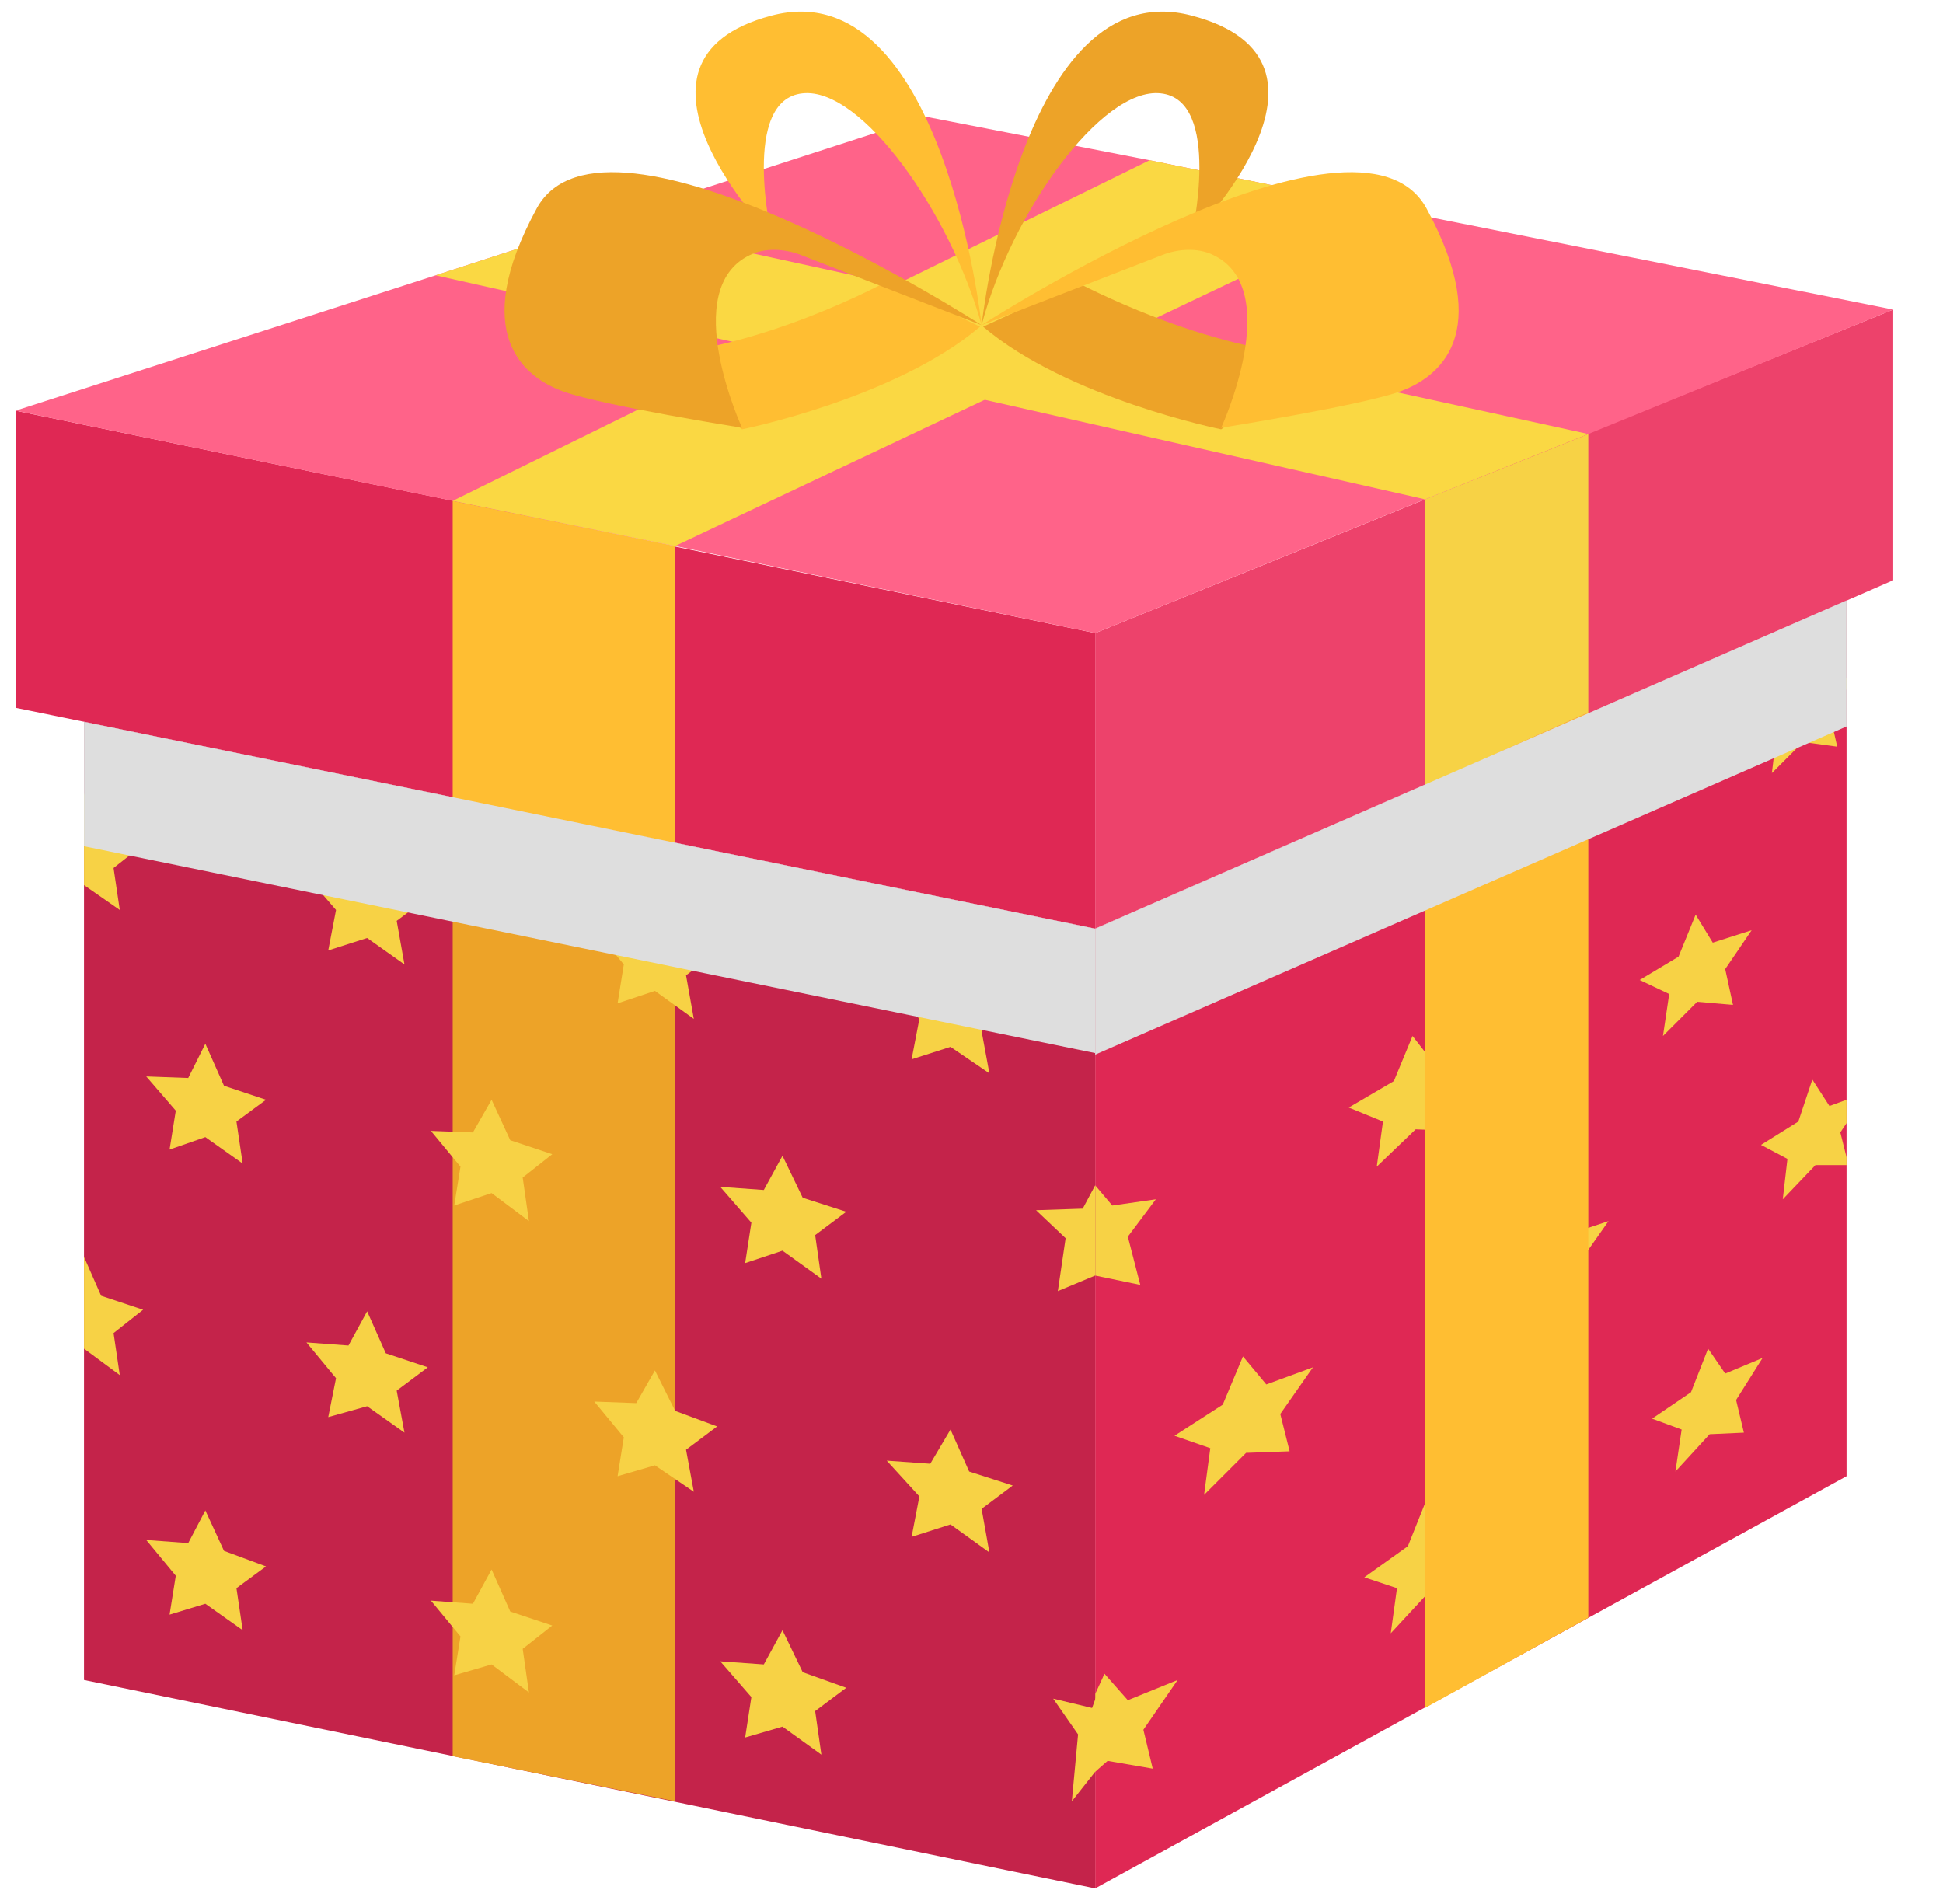 <?xml version="1.0" encoding="utf-8"?>
<!-- Generator: Adobe Illustrator 22.1.0, SVG Export Plug-In . SVG Version: 6.00 Build 0)  -->
<svg version="1.1" id="Layer_1" xmlns="http://www.w3.org/2000/svg" xmlns:xlink="http://www.w3.org/1999/xlink" x="0px" y="0px"
	 viewBox="0 0 124.9 122.4" style="enable-background:new 0 0 124.9 122.4;" xml:space="preserve">
<style type="text/css">
	.st0{fill:#DF2854;}
	.st1{fill:#F7D245;}
	.st2{fill:#C4234A;}
	.st3{fill:#EDA328;}
	.st4{fill:#FFBE32;}
	.st5{fill:#ED426B;}
	.st6{fill:#FF6389;}
	.st7{fill:#FAD843;}
	.st8{fill:#DEDEDE;}
</style>
<title>Asset 9</title>
<g>
	<polygon class="st0" points="118.7,38.6 118.7,94.9 70.4,121.4 70.4,59.7 	"/>
	<g>
		<g>
			<g>
				<polygon class="st1" points="79,56.1 77.6,59.1 74.5,60.7 76.9,61.8 76.4,64.8 79.2,62.3 81.9,62.5 81.3,60 83.5,57.3 
					80.4,58.1 				"/>
				<polygon class="st1" points="98.6,48.7 97.5,51.5 94.8,52.9 96.8,54 96.4,56.7 98.8,54.5 101.2,54.8 100.7,52.5 102.5,49.9 
					99.9,50.6 				"/>
				<polygon class="st1" points="118.7,44.3 117.6,45.8 118.1,48 115.9,47.7 113.9,49.7 114.2,47.2 112.4,46.1 114.8,44.9 
					115.8,42.3 116.9,44.1 118.7,43.6 				"/>
			</g>
			<g>
				<polygon class="st1" points="72.5,79.5 73.3,82.6 70.4,82 70.4,76.2 71.5,77.5 74.3,77.1 				"/>
				<polygon class="st1" points="90.8,66.6 89.6,69.5 86.7,71.2 88.9,72.1 88.5,75 91,72.6 93.6,72.7 93,70.3 95,67.6 92.2,68.4 
									"/>
				<polygon class="st1" points="109,58.8 107.9,61.5 105.4,63 107.3,63.9 106.9,66.6 109.1,64.4 111.4,64.6 110.9,62.3 112.6,59.8 
					110.1,60.6 				"/>
			</g>
		</g>
		<g>
			<g>
				<polygon class="st1" points="79.9,87.2 78.6,90.3 75.5,92.3 77.8,93.1 77.4,96.1 80.1,93.4 82.9,93.3 82.3,90.9 84.4,87.9 
					81.4,89 				"/>
				<polygon class="st1" points="99.5,77.7 98.4,80.6 95.7,82.3 97.7,83.1 97.3,85.9 99.7,83.5 102,83.5 101.5,81.2 103.4,78.5 
					100.7,79.4 				"/>
				<polygon class="st1" points="118.7,72.2 118.3,72.8 118.7,74.4 118.7,74.9 116.7,74.9 114.6,77.1 114.9,74.5 113.2,73.6 
					115.6,72.1 116.5,69.4 117.6,71.1 118.7,70.7 				"/>
			</g>
			<g>
				<polygon class="st1" points="73.5,111.2 74.1,113.7 71.2,113.2 70.4,113.9 70.4,108.9 71,107.6 72.5,109.3 75.7,108 				"/>
				<polygon class="st1" points="91.7,96.4 90.5,99.4 87.7,101.4 89.8,102.1 89.4,105 91.9,102.3 94.4,102.1 93.9,99.8 95.8,96.9 
					93.1,98.1 				"/>
				<polygon class="st1" points="109.8,86.7 108.7,89.5 106.2,91.2 108.1,91.9 107.7,94.6 109.9,92.2 112.1,92.1 111.6,90 
					113.3,87.3 110.9,88.3 				"/>
			</g>
		</g>
	</g>
	<polygon class="st2" points="70.4,59.7 70.4,121.4 5.4,108 5.4,46.4 	"/>
	<polygon class="st0" points="1,45.5 70.4,59.7 70.4,40.7 1,26.4 	"/>
	<polygon class="st3" points="29.1,51.3 29.1,112.9 43.4,115.8 43.4,54.2 	"/>
	<polygon class="st4" points="29.1,32.2 29.1,51.3 43.4,54.2 43.4,35.1 	"/>
	<polygon class="st5" points="121.7,37.3 70.4,59.7 70.4,40.7 121.7,19.9 	"/>
	<polygon class="st4" points="102.1,45.8 102.1,104 91.6,109.8 91.6,50.5 	"/>
	<polygon class="st1" points="102.1,27.9 102.1,45.8 91.6,50.5 91.6,32.1 	"/>
	<polygon class="st6" points="121.7,19.9 102.1,27.9 102.1,27.9 91.6,32.1 91.6,32.1 70.4,40.7 43.4,35.1 43.4,35.1 29.1,32.2 
		1,26.4 28,17.7 38.8,14.2 59.5,7.5 73.9,10.3 89.1,13.4 	"/>
	<polygon class="st7" points="102.1,27.9 91.6,32.1 91.6,32.1 63.3,25.7 63.3,25.7 49,22.4 28,17.7 38.8,14.2 57.6,18.3 72.3,21.4 	
		"/>
	<polygon class="st7" points="89.1,13.4 72.3,21.4 63.3,25.7 43.4,35.1 43.4,35.1 29.1,32.2 49,22.4 57.6,18.3 73.9,10.3 	"/>
	<g>
		<g>
			<g>
				<polygon class="st1" points="61.1,61.1 62.3,63.8 65.1,64.7 63.1,66.3 63.6,69 61.1,67.3 58.6,68.1 59.1,65.5 57,63.2 
					59.8,63.4 				"/>
				<polygon class="st1" points="42.1,57.6 43.4,60.3 46.1,61.2 44.1,62.7 44.6,65.5 42.1,63.7 39.7,64.5 40.1,62 38.2,59.7 
					40.9,59.8 				"/>
				<polygon class="st1" points="23.6,54.2 24.8,56.8 27.5,57.7 25.5,59.2 26,62 23.6,60.3 21.1,61.1 21.6,58.5 19.7,56.3 
					22.4,56.4 				"/>
				<polygon class="st1" points="7.3,55.8 7.7,58.5 5.4,56.9 5.4,51 6.5,53.5 9.2,54.3 				"/>
			</g>
			<g>
				<polygon class="st1" points="50.3,74.3 51.6,77 54.4,77.9 52.4,79.4 52.8,82.2 50.3,80.4 47.9,81.2 48.3,78.6 46.3,76.3 
					49.1,76.5 				"/>
				<polygon class="st1" points="31.6,70.7 32.8,73.3 35.5,74.2 33.6,75.7 34,78.5 31.6,76.7 29.2,77.5 29.6,75 27.7,72.7 
					30.4,72.8 				"/>
				<polygon class="st1" points="13.2,67.1 14.4,69.8 17.1,70.7 15.2,72.1 15.6,74.8 13.2,73.1 10.9,73.9 11.3,71.4 9.4,69.2 
					12.1,69.3 				"/>
			</g>
		</g>
		<g>
			<g>
				<polygon class="st1" points="61.1,91.9 62.3,94.6 65.1,95.5 63.1,97 63.6,99.8 61.1,98 58.6,98.8 59.1,96.2 57,93.9 59.8,94.1 
									"/>
				<polygon class="st1" points="42.1,88.1 43.4,90.7 46.1,91.7 44.1,93.2 44.6,95.9 42.1,94.2 39.7,94.9 40.1,92.4 38.2,90.1 
					40.9,90.2 				"/>
				<polygon class="st1" points="23.6,84.3 24.8,87 27.5,87.9 25.5,89.4 26,92.1 23.6,90.4 21.1,91.1 21.6,88.6 19.7,86.3 
					22.4,86.5 				"/>
				<polygon class="st1" points="7.3,85.7 7.7,88.4 5.4,86.7 5.4,80.8 6.5,83.3 9.2,84.2 				"/>
			</g>
			<g>
				<polygon class="st1" points="50.3,104.8 51.6,107.5 54.4,108.5 52.4,110 52.8,112.8 50.3,111 47.9,111.7 48.3,109.1 46.3,106.8 
					49.1,107 				"/>
				<polygon class="st1" points="31.6,100.9 32.8,103.6 35.5,104.5 33.6,106 34,108.8 31.6,107 29.2,107.7 29.6,105.2 27.7,102.9 
					30.4,103.1 				"/>
				<polygon class="st1" points="13.2,97.1 14.4,99.7 17.1,100.7 15.2,102.1 15.6,104.8 13.2,103.1 10.9,103.8 11.3,101.3 9.4,99 
					12.1,99.2 				"/>
			</g>
		</g>
	</g>
	<polygon class="st1" points="70.4,76.2 69.6,77.7 66.6,77.8 68.5,79.6 68,83 70.4,82 	"/>
	<polygon class="st1" points="71,107.6 70.2,109.8 67.7,109.2 69.3,111.5 68.9,115.8 70.4,113.9 71.3,112.8 	"/>
	<polygon class="st8" points="118.7,38.6 118.7,46.7 70.4,67.8 70.4,59.7 	"/>
	<polygon class="st8" points="70.4,59.7 70.4,67.7 5.4,54.4 5.4,46.4 	"/>
	<g>
		<g>
			<g>
				<path class="st3" d="M63.1,20.9c0,0,2.5-22.8,13.5-19.9c11.1,2.9,0,14.2,0,14.2s2-8.8-2-9.2C70.8,5.6,65,13.7,63.1,20.9z"/>
				<g>
					<path class="st3" d="M85.1,22.9l-6.6,4.7c0,0-9.9-2-15.3-6.6l6.1-2.8C69.2,18.1,77.4,22.6,85.1,22.9z"/>
					<path class="st4" d="M63.1,20.9c0,0,24.2-15.6,28.6-7.5c4.4,8.1,0.8,10.9-1.8,11.8c-2.6,0.9-11.4,2.3-11.4,2.3
						s4.1-8.9-0.5-11.1c-1-0.5-2.3-0.4-3.3,0L63.1,20.9z"/>
				</g>
			</g>
			<g>
				<g>
					<path class="st4" d="M41.1,22.9l6.6,4.7c0,0,9.9-2,15.3-6.6L57,18.1C57,18.1,48.8,22.6,41.1,22.9z"/>
				</g>
				<path class="st4" d="M63.1,20.9c0,0-2.5-22.8-13.5-19.9s0,14.2,0,14.2s-2-8.8,2-9.2C55.4,5.6,61.1,13.7,63.1,20.9z"/>
			</g>
		</g>
		<path class="st3" d="M63.1,20.9c0,0-24.2-15.6-28.6-7.5c-4.4,8.1-0.8,10.9,1.8,11.8c2.6,0.9,11.4,2.3,11.4,2.3s-4.1-8.9,0.5-11.1
			c1-0.5,2.3-0.4,3.3,0L63.1,20.9z"/>
	</g>
</g>
</svg>
